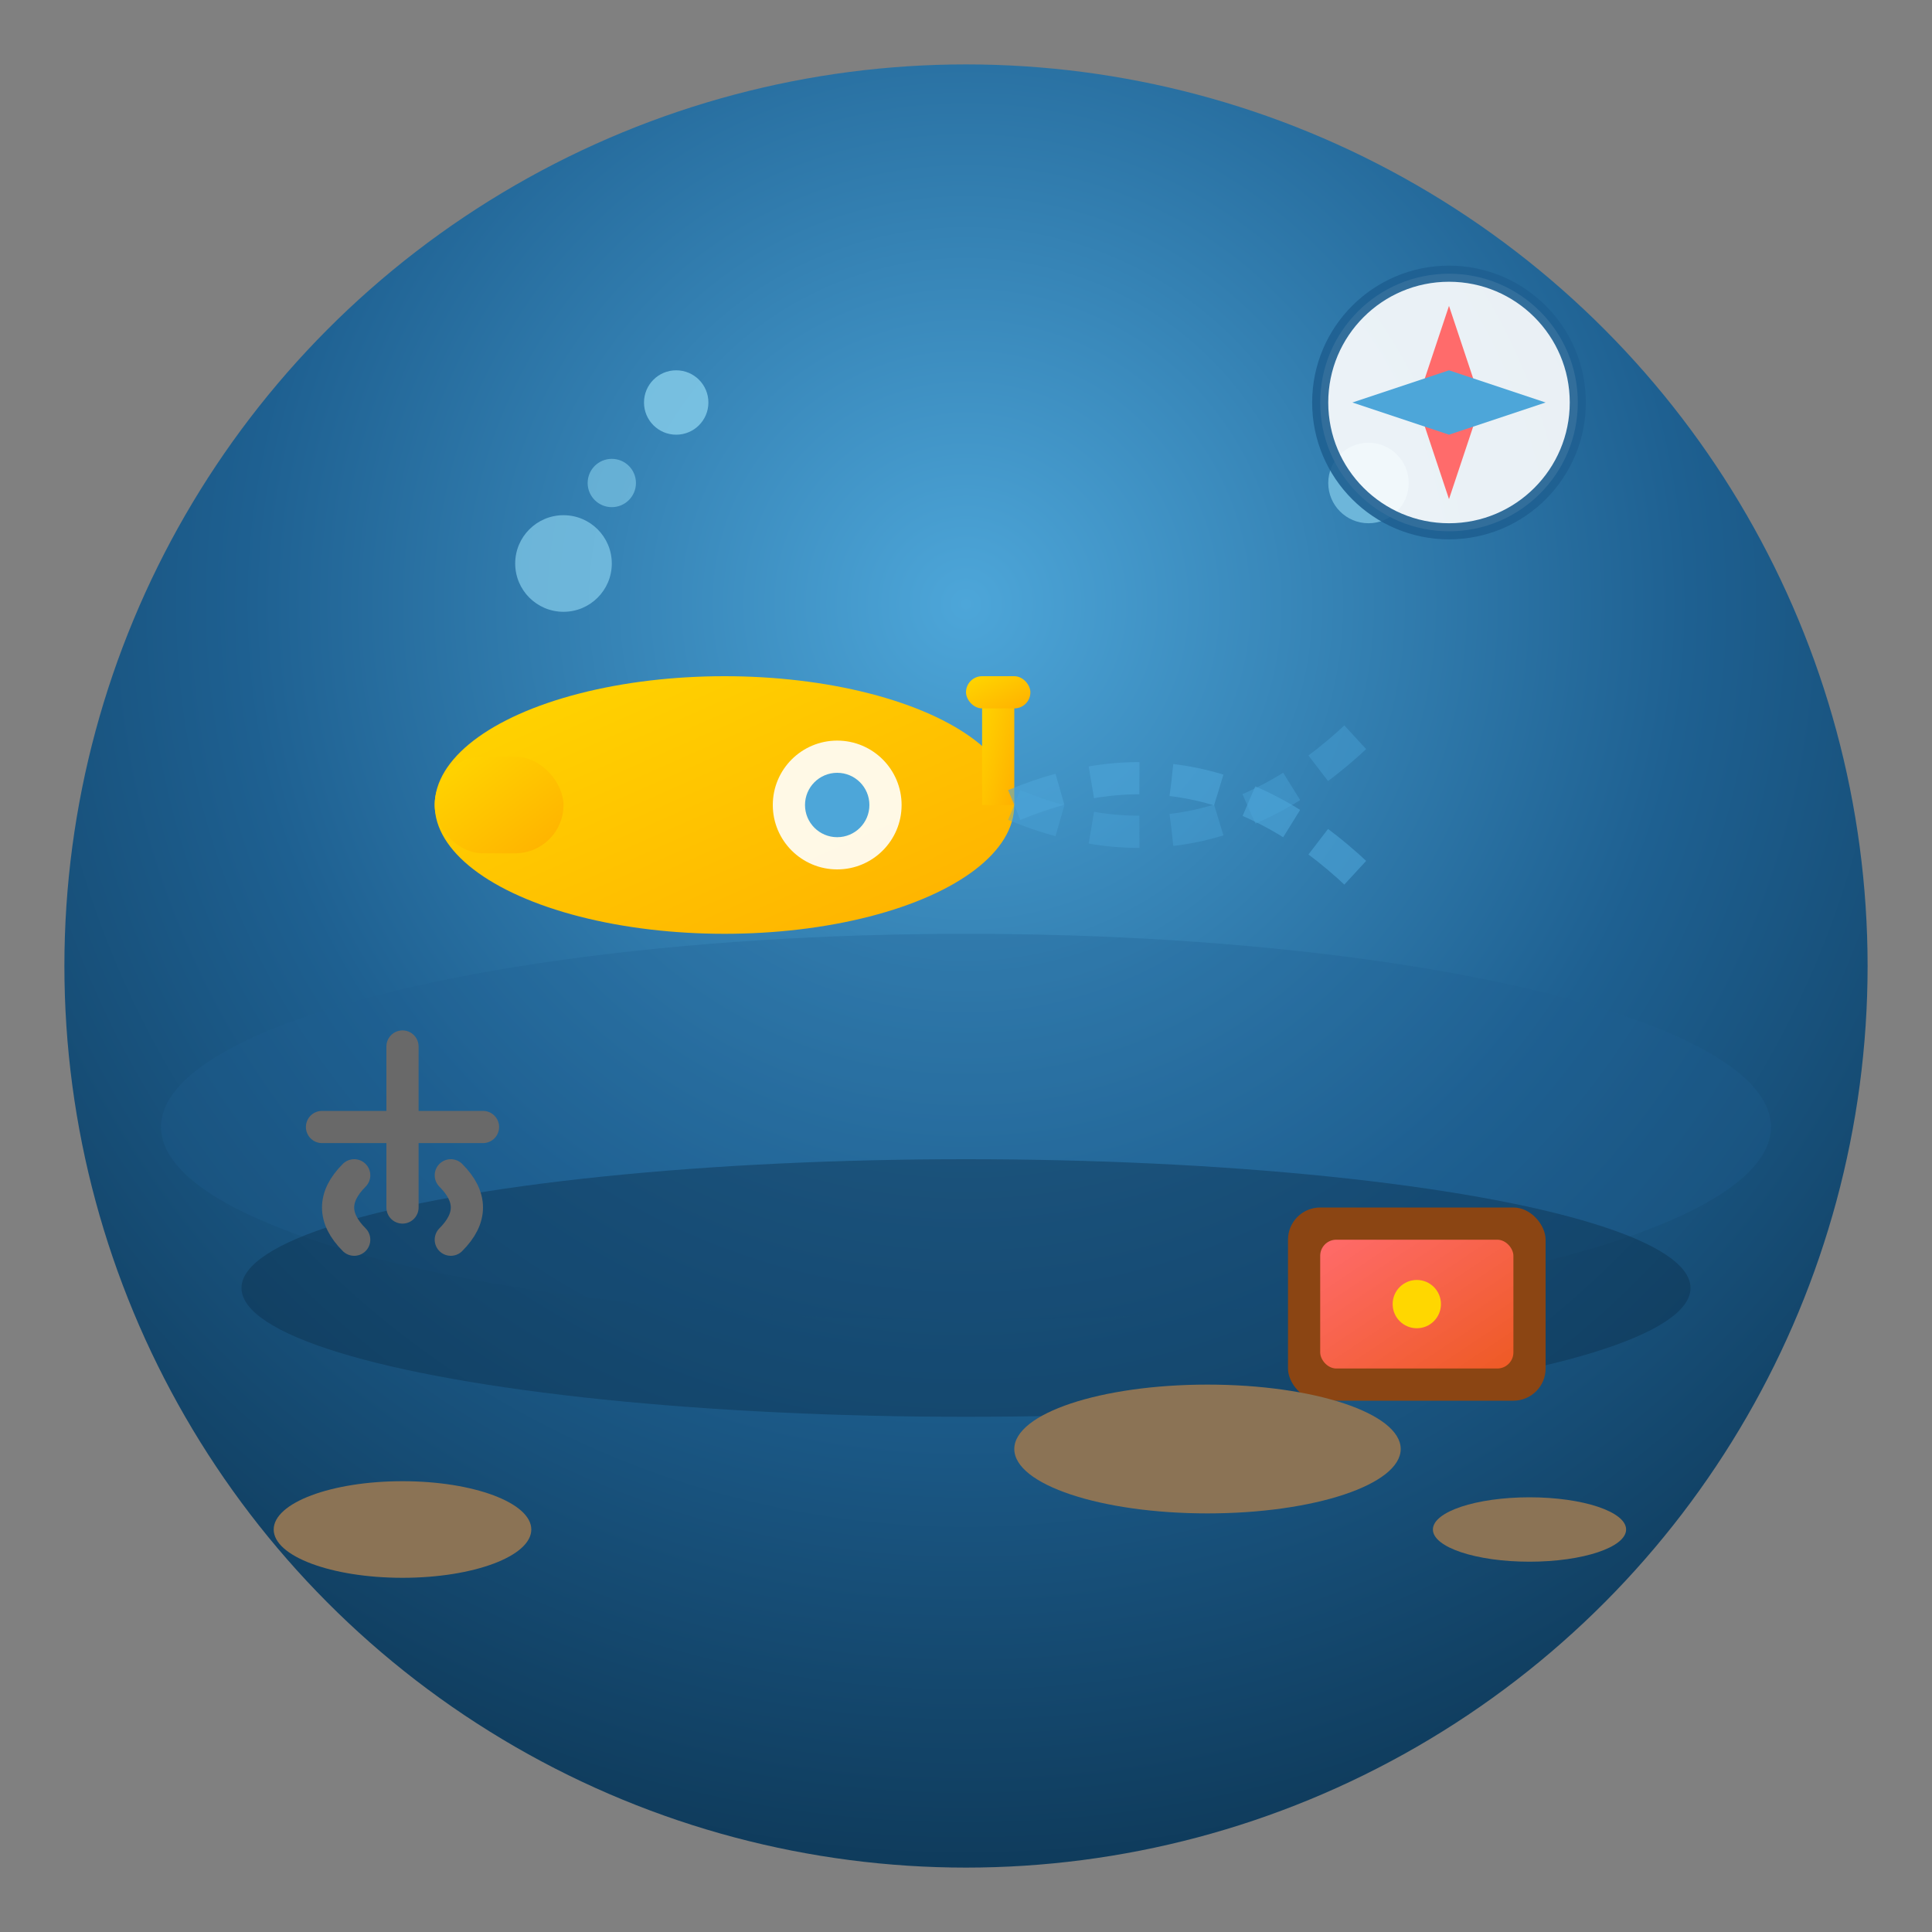 <svg width="120" height="120" viewBox="0 0 120 120" fill="none" xmlns="http://www.w3.org/2000/svg">
  <rect x="0" y="0" width="120" height="120" fill="#808080" stroke="none"/>
  <defs>
    <radialGradient id="oceanGradient" cx="50%" cy="30%" r="80%">
      <stop offset="0%" style="stop-color:#4da6d9;stop-opacity:1" />
      <stop offset="50%" style="stop-color:#1e6091;stop-opacity:1" />
      <stop offset="100%" style="stop-color:#0a2f4a;stop-opacity:1" />
    </radialGradient>
    <linearGradient id="submarineGradient" x1="0%" y1="0%" x2="100%" y2="100%">
      <stop offset="0%" style="stop-color:#ffd700;stop-opacity:1" />
      <stop offset="100%" style="stop-color:#ffb000;stop-opacity:1" />
    </linearGradient>
    <linearGradient id="treasureGradient" x1="0%" y1="0%" x2="100%" y2="100%">
      <stop offset="0%" style="stop-color:#ff6b6b;stop-opacity:1" />
      <stop offset="100%" style="stop-color:#ee5a24;stop-opacity:1" />
    </linearGradient>
  </defs>
  
  <!-- Ocean background -->
  <circle cx="60" cy="60" r="56" fill="url(#oceanGradient)"/>
  
  <!-- Ocean depth layers -->
  <ellipse cx="60" cy="70" rx="50" ry="12" fill="#1e6091" opacity="0.3"/>
  <ellipse cx="60" cy="80" rx="45" ry="8" fill="#0a2f4a" opacity="0.4"/>
  
  <!-- Submarine (main explorer) -->
  <ellipse cx="45" cy="50" rx="18" ry="8" fill="url(#submarineGradient)"/>
  <rect x="27" y="47" width="8" height="6" rx="3" fill="url(#submarineGradient)"/>
  <circle cx="52" cy="50" r="4" fill="#fff" opacity="0.9"/>
  <circle cx="52" cy="50" r="2" fill="#4da6d9"/>
  <!-- Periscope -->
  <rect x="61" y="42" width="2" height="8" fill="url(#submarineGradient)"/>
  <rect x="60" y="42" width="4" height="2" rx="1" fill="url(#submarineGradient)"/>
  
  <!-- Treasure chest (destination) -->
  <rect x="80" y="75" width="16" height="12" rx="2" fill="#8b4513"/>
  <rect x="82" y="77" width="12" height="8" rx="1" fill="url(#treasureGradient)"/>
  <circle cx="88" cy="81" r="1.5" fill="#ffd700"/>
  
  <!-- Sonar/exploration beams -->
  <path d="M63 50 Q75 45 85 55" stroke="#4da6d9" stroke-width="2" fill="none" opacity="0.6" stroke-dasharray="3,2"/>
  <path d="M63 50 Q75 55 85 45" stroke="#4da6d9" stroke-width="2" fill="none" opacity="0.4" stroke-dasharray="3,2"/>
  
  <!-- Bubbles -->
  <circle cx="35" cy="35" r="3" fill="#87ceeb" opacity="0.7"/>
  <circle cx="42" cy="25" r="2" fill="#87ceeb" opacity="0.8"/>
  <circle cx="38" cy="30" r="1.5" fill="#87ceeb" opacity="0.6"/>
  <circle cx="85" cy="30" r="2.5" fill="#87ceeb" opacity="0.7"/>
  <circle cx="90" cy="25" r="1.5" fill="#87ceeb" opacity="0.8"/>
  
  <!-- Sea floor elements -->
  <ellipse cx="25" cy="95" rx="8" ry="3" fill="#8b7355"/>
  <ellipse cx="75" cy="90" rx="12" ry="4" fill="#8b7355"/>
  <ellipse cx="95" cy="95" rx="6" ry="2" fill="#8b7355"/>
  
  <!-- Anchor (navigation point) -->
  <path d="M25 65 L25 75 M20 70 L30 70 M22 73 Q20 75 22 77 M28 73 Q30 75 28 77" stroke="#696969" stroke-width="2" stroke-linecap="round"/>
  
  <!-- Compass rose (in corner) -->
  <g transform="translate(90,25)">
    <circle cx="0" cy="0" r="8" fill="#fff" opacity="0.9" stroke="#1e6091" stroke-width="1"/>
    <path d="M0,-6 L2,0 L0,6 L-2,0 Z" fill="#ff6b6b"/>
    <path d="M-6,0 L0,2 L6,0 L0,-2 Z" fill="#4da6d9"/>
  </g>
</svg>